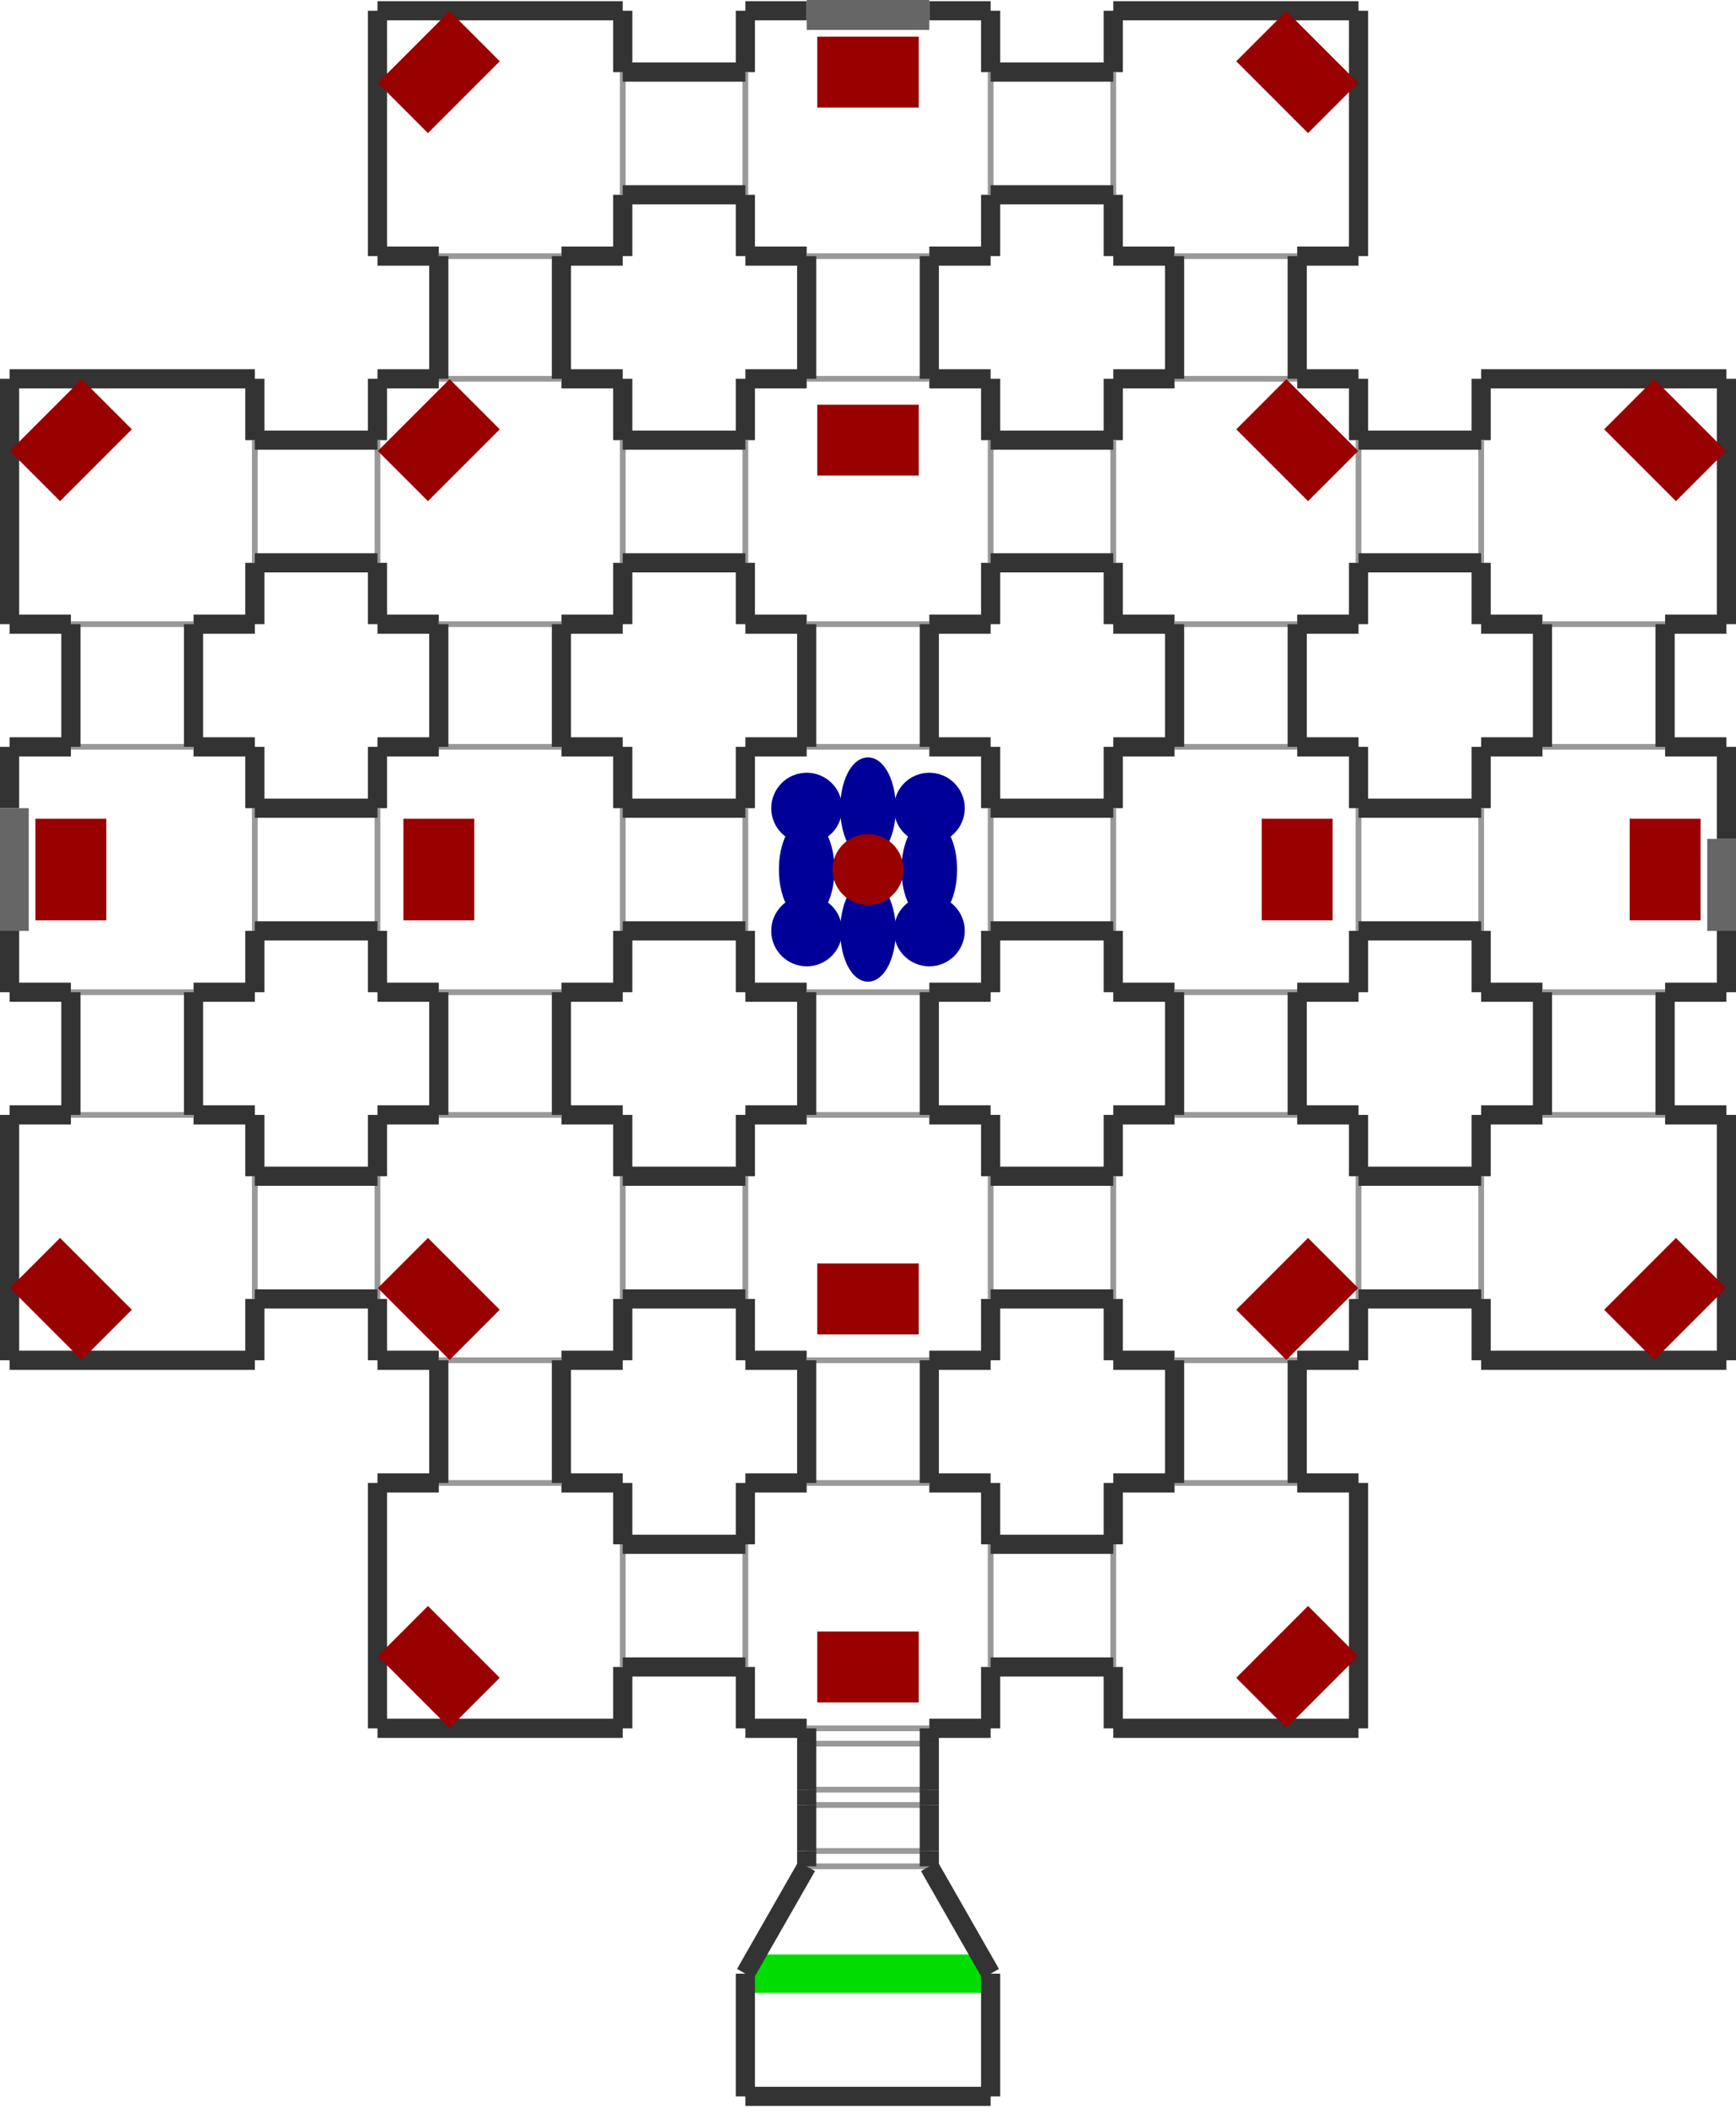 <?xml version="1.0" encoding="utf-8" ?>
<svg baseProfile="tiny" height="1024" version="1.2" viewBox="0 0 906 1098" width="844" xmlns="http://www.w3.org/2000/svg" xmlns:ev="http://www.w3.org/2001/xml-events" xmlns:xlink="http://www.w3.org/1999/xlink"><defs /><line stroke="#333" stroke-width="10" x1="389.0" x2="421.0" y1="709.0" y2="709.0" /><line stroke="#333" stroke-width="10" x1="517.0" x2="517.0" y1="709.0" y2="677.0" /><line stroke="#333" stroke-width="10" x1="517.0" x2="485.0" y1="581.0" y2="581.0" /><line stroke="#333" stroke-width="10" x1="389.0" x2="389.0" y1="581.0" y2="613.0" /><line stroke="#333" stroke-width="10" x1="389.0" x2="421.0" y1="517.0" y2="517.0" /><line stroke="#333" stroke-width="10" x1="517.0" x2="517.0" y1="517.0" y2="485.0" /><line stroke="#333" stroke-width="10" x1="517.0" x2="485.0" y1="389.0" y2="389.0" /><line stroke="#333" stroke-width="10" x1="389.0" x2="389.0" y1="389.0" y2="421.0" /><line stroke="#333" stroke-width="10" x1="197.0" x2="229.0" y1="517.0" y2="517.0" /><line stroke="#333" stroke-width="10" x1="325.0" x2="325.0" y1="517.0" y2="485.0" /><line stroke="#333" stroke-width="10" x1="325.0" x2="293.0" y1="389.0" y2="389.0" /><line stroke="#333" stroke-width="10" x1="197.0" x2="197.0" y1="389.0" y2="421.0" /><line stroke="#333" stroke-width="10" x1="581.0" x2="613.0" y1="517.0" y2="517.0" /><line stroke="#333" stroke-width="10" x1="709.0" x2="709.0" y1="517.0" y2="485.0" /><line stroke="#333" stroke-width="10" x1="709.0" x2="677.0" y1="389.0" y2="389.0" /><line stroke="#333" stroke-width="10" x1="581.0" x2="581.0" y1="389.0" y2="421.0" /><line stroke="#333" stroke-width="10" x1="197.0" x2="229.0" y1="709.0" y2="709.0" /><line stroke="#333" stroke-width="10" x1="325.0" x2="325.0" y1="709.0" y2="677.0" /><line stroke="#333" stroke-width="10" x1="325.0" x2="293.0" y1="581.0" y2="581.0" /><line stroke="#333" stroke-width="10" x1="197.0" x2="197.0" y1="581.0" y2="613.0" /><line stroke="#333" stroke-width="10" x1="581.0" x2="613.0" y1="709.0" y2="709.0" /><line stroke="#333" stroke-width="10" x1="709.0" x2="709.0" y1="709.0" y2="677.0" /><line stroke="#333" stroke-width="10" x1="709.0" x2="677.0" y1="581.0" y2="581.0" /><line stroke="#333" stroke-width="10" x1="581.0" x2="581.0" y1="581.0" y2="613.0" /><line stroke="#333" stroke-width="10" x1="325.0" x2="325.0" y1="901.0" y2="869.0" /><line stroke="#333" stroke-width="10" x1="325.0" x2="293.0" y1="773.0" y2="773.0" /><line stroke="#333" stroke-width="10" x1="133.0" x2="133.0" y1="709.0" y2="677.0" /><line stroke="#333" stroke-width="10" x1="133.0" x2="101.0" y1="581.0" y2="581.0" /><line stroke="#333" stroke-width="10" x1="709.0" x2="709.0" y1="901.0" y2="773.0" /><line stroke="#333" stroke-width="10" x1="709.0" x2="677.0" y1="773.0" y2="773.0" /><line stroke="#333" stroke-width="10" x1="581.0" x2="581.0" y1="773.0" y2="805.0" /><line stroke="#333" stroke-width="10" x1="901.0" x2="869.0" y1="581.0" y2="581.0" /><line stroke="#333" stroke-width="10" x1="773.0" x2="773.0" y1="581.0" y2="613.0" /><line stroke="#333" stroke-width="10" x1="5.0" x2="37.0" y1="517.0" y2="517.0" /><line stroke="#333" stroke-width="10" x1="133.0" x2="133.0" y1="517.0" y2="485.0" /><line stroke="#333" stroke-width="10" x1="133.0" x2="101.0" y1="389.0" y2="389.0" /><line stroke="#333" stroke-width="10" x1="5.0" x2="5.0" y1="389.0" y2="421.0" /><line stroke="#333" stroke-width="10" x1="773.0" x2="805.0" y1="517.0" y2="517.0" /><line stroke="#333" stroke-width="10" x1="901.0" x2="869.0" y1="389.0" y2="389.0" /><line stroke="#333" stroke-width="10" x1="773.0" x2="773.0" y1="389.0" y2="421.0" /><line stroke="#333" stroke-width="10" x1="197.0" x2="229.0" y1="325.0" y2="325.0" /><line stroke="#333" stroke-width="10" x1="325.0" x2="325.0" y1="325.0" y2="293.0" /><line stroke="#333" stroke-width="10" x1="325.0" x2="293.0" y1="197.0" y2="197.0" /><line stroke="#333" stroke-width="10" x1="197.0" x2="197.0" y1="197.0" y2="229.0" /><line stroke="#333" stroke-width="10" x1="389.0" x2="421.0" y1="325.0" y2="325.0" /><line stroke="#333" stroke-width="10" x1="517.0" x2="517.0" y1="325.0" y2="293.0" /><line stroke="#333" stroke-width="10" x1="517.0" x2="485.0" y1="197.0" y2="197.0" /><line stroke="#333" stroke-width="10" x1="389.0" x2="389.0" y1="197.0" y2="229.0" /><line stroke="#333" stroke-width="10" x1="581.0" x2="613.0" y1="325.0" y2="325.0" /><line stroke="#333" stroke-width="10" x1="709.0" x2="709.0" y1="325.0" y2="293.0" /><line stroke="#333" stroke-width="10" x1="709.0" x2="677.0" y1="197.0" y2="197.0" /><line stroke="#333" stroke-width="10" x1="581.0" x2="581.0" y1="197.0" y2="229.0" /><line stroke="#333" stroke-width="10" x1="5.0" x2="37.0" y1="325.0" y2="325.0" /><line stroke="#333" stroke-width="10" x1="133.0" x2="133.0" y1="325.0" y2="293.0" /><line stroke="#333" stroke-width="10" x1="773.0" x2="805.0" y1="325.0" y2="325.0" /><line stroke="#333" stroke-width="10" x1="773.0" x2="773.0" y1="197.0" y2="229.0" /><line stroke="#333" stroke-width="10" x1="197.0" x2="229.0" y1="133.0" y2="133.0" /><line stroke="#333" stroke-width="10" x1="325.0" x2="325.0" y1="133.0" y2="101.0" /><line stroke="#333" stroke-width="10" x1="389.0" x2="421.0" y1="133.0" y2="133.0" /><line stroke="#333" stroke-width="10" x1="517.0" x2="517.0" y1="133.0" y2="101.0" /><line stroke="#333" stroke-width="10" x1="389.0" x2="389.0" y1="5.0" y2="37.0" /><line stroke="#333" stroke-width="10" x1="581.0" x2="613.0" y1="133.0" y2="133.0" /><line stroke="#333" stroke-width="10" x1="581.0" x2="581.0" y1="5.0" y2="37.0" /><line stroke="#333" stroke-width="10" x1="517.0" x2="517.0" y1="901.0" y2="869.0" /><line stroke="#333" stroke-width="10" x1="517.0" x2="485.0" y1="773.0" y2="773.0" /><line stroke="#333" stroke-width="10" x1="389.0" x2="389.0" y1="773.0" y2="805.0" /><line stroke="#999" stroke-width="3" x1="421.0" x2="485.0" y1="709.0" y2="709.0" /><line stroke="#999" stroke-width="3" x1="517.0" x2="517.0" y1="677.0" y2="613.0" /><line stroke="#999" stroke-width="3" x1="421.0" x2="485.0" y1="517.0" y2="517.0" /><line stroke="#999" stroke-width="3" x1="517.0" x2="517.0" y1="485.0" y2="421.0" /><line stroke="#999" stroke-width="3" x1="229.0" x2="293.0" y1="517.0" y2="517.0" /><line stroke="#999" stroke-width="3" x1="613.0" x2="677.0" y1="517.0" y2="517.0" /><line stroke="#999" stroke-width="3" x1="709.0" x2="709.0" y1="485.0" y2="421.0" /><line stroke="#999" stroke-width="3" x1="229.0" x2="293.0" y1="709.0" y2="709.0" /><line stroke="#999" stroke-width="3" x1="325.0" x2="325.0" y1="677.0" y2="613.0" /><line stroke="#999" stroke-width="3" x1="613.0" x2="677.0" y1="709.0" y2="709.0" /><line stroke="#999" stroke-width="3" x1="709.0" x2="709.0" y1="677.0" y2="613.0" /><line stroke="#999" stroke-width="3" x1="325.0" x2="325.0" y1="869.0" y2="805.0" /><line stroke="#333" stroke-width="10" x1="5.0" x2="133.0" y1="709.0" y2="709.0" /><line stroke="#999" stroke-width="3" x1="133.0" x2="133.0" y1="677.0" y2="613.0" /><line stroke="#333" stroke-width="10" x1="581.0" x2="709.0" y1="901.0" y2="901.0" /><line stroke="#333" stroke-width="10" x1="773.0" x2="901.0" y1="709.0" y2="709.0" /><line stroke="#333" stroke-width="10" x1="901.0" x2="901.0" y1="709.0" y2="581.0" /><line stroke="#999" stroke-width="3" x1="37.0" x2="101.0" y1="517.0" y2="517.0" /><line stroke="#999" stroke-width="3" x1="133.0" x2="133.0" y1="485.0" y2="421.0" /><line stroke="#999" stroke-width="3" x1="805.0" x2="869.0" y1="517.0" y2="517.0" /><line stroke="#999" stroke-width="3" x1="229.0" x2="293.0" y1="325.0" y2="325.0" /><line stroke="#999" stroke-width="3" x1="325.0" x2="325.0" y1="293.0" y2="229.0" /><line stroke="#999" stroke-width="3" x1="197.0" x2="197.0" y1="229.0" y2="293.0" /><line stroke="#999" stroke-width="3" x1="421.0" x2="485.0" y1="325.0" y2="325.0" /><line stroke="#999" stroke-width="3" x1="517.0" x2="517.0" y1="293.0" y2="229.0" /><line stroke="#999" stroke-width="3" x1="613.0" x2="677.0" y1="325.0" y2="325.0" /><line stroke="#999" stroke-width="3" x1="709.0" x2="709.0" y1="293.0" y2="229.0" /><line stroke="#999" stroke-width="3" x1="37.0" x2="101.0" y1="325.0" y2="325.0" /><line stroke="#999" stroke-width="3" x1="805.0" x2="869.0" y1="325.0" y2="325.0" /><line stroke="#333" stroke-width="10" x1="901.0" x2="901.0" y1="325.0" y2="197.0" /><line stroke="#999" stroke-width="3" x1="229.0" x2="293.0" y1="133.0" y2="133.0" /><line stroke="#999" stroke-width="3" x1="325.0" x2="325.0" y1="101.0" y2="37.0" /><line stroke="#999" stroke-width="3" x1="421.0" x2="485.0" y1="133.0" y2="133.0" /><line stroke="#999" stroke-width="3" x1="517.0" x2="517.0" y1="101.0" y2="37.0" /><line stroke="#999" stroke-width="3" x1="613.0" x2="677.0" y1="133.0" y2="133.0" /><line stroke="#333" stroke-width="10" x1="709.0" x2="709.0" y1="133.0" y2="5.0" /><line stroke="#333" stroke-width="10" x1="709.0" x2="581.0" y1="5.0" y2="5.0" /><line stroke="#333" stroke-width="10" x1="389.0" x2="421.0" y1="901.0" y2="901.0" /><line stroke="#999" stroke-width="3" x1="517.0" x2="517.0" y1="869.0" y2="805.0" /><line stroke="#999" stroke-width="3" x1="485.0" x2="421.0" y1="581.0" y2="581.0" /><line stroke="#999" stroke-width="3" x1="389.0" x2="389.0" y1="613.0" y2="677.0" /><line stroke="#999" stroke-width="3" x1="485.0" x2="421.0" y1="389.0" y2="389.0" /><line stroke="#999" stroke-width="3" x1="389.0" x2="389.0" y1="421.0" y2="485.0" /><line stroke="#999" stroke-width="3" x1="325.0" x2="325.0" y1="485.0" y2="421.0" /><line stroke="#999" stroke-width="3" x1="293.0" x2="229.0" y1="389.0" y2="389.0" /><line stroke="#999" stroke-width="3" x1="197.0" x2="197.0" y1="421.0" y2="485.0" /><line stroke="#999" stroke-width="3" x1="677.0" x2="613.0" y1="389.0" y2="389.0" /><line stroke="#999" stroke-width="3" x1="581.0" x2="581.0" y1="421.0" y2="485.0" /><line stroke="#999" stroke-width="3" x1="293.0" x2="229.0" y1="581.0" y2="581.0" /><line stroke="#999" stroke-width="3" x1="197.0" x2="197.0" y1="613.0" y2="677.0" /><line stroke="#999" stroke-width="3" x1="677.0" x2="613.0" y1="581.0" y2="581.0" /><line stroke="#999" stroke-width="3" x1="581.0" x2="581.0" y1="613.0" y2="677.0" /><line stroke="#333" stroke-width="10" x1="197.0" x2="325.0" y1="901.0" y2="901.0" /><line stroke="#999" stroke-width="3" x1="293.0" x2="229.0" y1="773.0" y2="773.0" /><line stroke="#333" stroke-width="10" x1="197.0" x2="197.0" y1="773.0" y2="901.0" /><line stroke="#999" stroke-width="3" x1="101.0" x2="37.0" y1="581.0" y2="581.0" /><line stroke="#333" stroke-width="10" x1="5.0" x2="5.0" y1="581.0" y2="709.0" /><line stroke="#999" stroke-width="3" x1="677.0" x2="613.0" y1="773.0" y2="773.0" /><line stroke="#999" stroke-width="3" x1="581.0" x2="581.0" y1="805.0" y2="869.0" /><line stroke="#999" stroke-width="3" x1="869.0" x2="805.0" y1="581.0" y2="581.0" /><line stroke="#999" stroke-width="3" x1="773.0" x2="773.0" y1="613.0" y2="677.0" /><line stroke="#999" stroke-width="3" x1="101.0" x2="37.0" y1="389.0" y2="389.0" /><line stroke="#333" stroke-width="10" x1="901.0" x2="901.0" y1="517.0" y2="485.0" /><line stroke="#999" stroke-width="3" x1="869.0" x2="805.0" y1="389.0" y2="389.0" /><line stroke="#999" stroke-width="3" x1="773.0" x2="773.0" y1="421.0" y2="485.0" /><line stroke="#999" stroke-width="3" x1="293.0" x2="229.0" y1="197.0" y2="197.0" /><line stroke="#999" stroke-width="3" x1="485.0" x2="421.0" y1="197.0" y2="197.0" /><line stroke="#999" stroke-width="3" x1="389.0" x2="389.0" y1="229.0" y2="293.0" /><line stroke="#999" stroke-width="3" x1="677.0" x2="613.0" y1="197.0" y2="197.0" /><line stroke="#999" stroke-width="3" x1="581.0" x2="581.0" y1="229.0" y2="293.0" /><line stroke="#999" stroke-width="3" x1="133.0" x2="133.0" y1="293.0" y2="229.0" /><line stroke="#333" stroke-width="10" x1="133.0" x2="5.0" y1="197.0" y2="197.0" /><line stroke="#333" stroke-width="10" x1="901.0" x2="773.0" y1="197.0" y2="197.0" /><line stroke="#999" stroke-width="3" x1="773.0" x2="773.0" y1="229.0" y2="293.0" /><line stroke="#333" stroke-width="10" x1="325.0" x2="197.0" y1="5.0" y2="5.0" /><line stroke="#333" stroke-width="10" x1="197.0" x2="197.0" y1="5.0" y2="133.0" /><line stroke="#333" stroke-width="10" x1="517.0" x2="485.0" y1="5.0" y2="5.0" /><line stroke="#999" stroke-width="3" x1="389.0" x2="389.0" y1="37.0" y2="101.0" /><line stroke="#999" stroke-width="3" x1="581.0" x2="581.0" y1="37.0" y2="101.0" /><line stroke="#999" stroke-width="3" x1="485.0" x2="421.0" y1="773.0" y2="773.0" /><line stroke="#999" stroke-width="3" x1="389.0" x2="389.0" y1="805.0" y2="869.0" /><line stroke="#333" stroke-width="10" x1="485.0" x2="517.0" y1="709.0" y2="709.0" /><line stroke="#333" stroke-width="10" x1="517.0" x2="517.0" y1="613.0" y2="581.0" /><line stroke="#333" stroke-width="10" x1="421.0" x2="389.0" y1="581.0" y2="581.0" /><line stroke="#333" stroke-width="10" x1="389.0" x2="389.0" y1="677.0" y2="709.0" /><line stroke="#333" stroke-width="10" x1="485.0" x2="517.0" y1="517.0" y2="517.0" /><line stroke="#333" stroke-width="10" x1="517.0" x2="517.0" y1="421.0" y2="389.0" /><line stroke="#333" stroke-width="10" x1="421.0" x2="389.0" y1="389.0" y2="389.0" /><line stroke="#333" stroke-width="10" x1="389.0" x2="389.0" y1="485.0" y2="517.0" /><line stroke="#333" stroke-width="10" x1="293.0" x2="325.0" y1="517.0" y2="517.0" /><line stroke="#333" stroke-width="10" x1="325.0" x2="325.0" y1="421.0" y2="389.0" /><line stroke="#333" stroke-width="10" x1="229.0" x2="197.0" y1="389.0" y2="389.0" /><line stroke="#333" stroke-width="10" x1="197.0" x2="197.0" y1="485.0" y2="517.0" /><line stroke="#333" stroke-width="10" x1="677.0" x2="709.0" y1="517.0" y2="517.0" /><line stroke="#333" stroke-width="10" x1="709.0" x2="709.0" y1="421.0" y2="389.0" /><line stroke="#333" stroke-width="10" x1="613.0" x2="581.0" y1="389.0" y2="389.0" /><line stroke="#333" stroke-width="10" x1="581.0" x2="581.0" y1="485.0" y2="517.0" /><line stroke="#333" stroke-width="10" x1="293.0" x2="325.0" y1="709.0" y2="709.0" /><line stroke="#333" stroke-width="10" x1="325.0" x2="325.0" y1="613.0" y2="581.0" /><line stroke="#333" stroke-width="10" x1="229.0" x2="197.0" y1="581.0" y2="581.0" /><line stroke="#333" stroke-width="10" x1="197.0" x2="197.0" y1="677.0" y2="709.0" /><line stroke="#333" stroke-width="10" x1="677.0" x2="709.0" y1="709.0" y2="709.0" /><line stroke="#333" stroke-width="10" x1="709.0" x2="709.0" y1="613.0" y2="581.0" /><line stroke="#333" stroke-width="10" x1="613.0" x2="581.0" y1="581.0" y2="581.0" /><line stroke="#333" stroke-width="10" x1="581.0" x2="581.0" y1="677.0" y2="709.0" /><line stroke="#333" stroke-width="10" x1="325.0" x2="325.0" y1="805.0" y2="773.0" /><line stroke="#333" stroke-width="10" x1="229.0" x2="197.0" y1="773.0" y2="773.0" /><line stroke="#333" stroke-width="10" x1="133.0" x2="133.0" y1="613.0" y2="581.0" /><line stroke="#333" stroke-width="10" x1="37.0" x2="5.0" y1="581.0" y2="581.0" /><line stroke="#333" stroke-width="10" x1="613.0" x2="581.0" y1="773.0" y2="773.0" /><line stroke="#333" stroke-width="10" x1="581.0" x2="581.0" y1="869.0" y2="901.0" /><line stroke="#333" stroke-width="10" x1="805.0" x2="773.0" y1="581.0" y2="581.0" /><line stroke="#333" stroke-width="10" x1="773.0" x2="773.0" y1="677.0" y2="709.0" /><line stroke="#333" stroke-width="10" x1="101.0" x2="133.0" y1="517.0" y2="517.0" /><line stroke="#333" stroke-width="10" x1="133.0" x2="133.0" y1="421.0" y2="389.0" /><line stroke="#333" stroke-width="10" x1="37.0" x2="5.0" y1="389.0" y2="389.0" /><line stroke="#333" stroke-width="10" x1="869.0" x2="901.0" y1="517.0" y2="517.0" /><line stroke="#333" stroke-width="10" x1="805.0" x2="773.0" y1="389.0" y2="389.0" /><line stroke="#333" stroke-width="10" x1="773.0" x2="773.0" y1="485.0" y2="517.0" /><line stroke="#333" stroke-width="10" x1="293.0" x2="325.0" y1="325.0" y2="325.0" /><line stroke="#333" stroke-width="10" x1="325.0" x2="325.0" y1="229.0" y2="197.0" /><line stroke="#333" stroke-width="10" x1="229.0" x2="197.0" y1="197.0" y2="197.0" /><line stroke="#333" stroke-width="10" x1="197.0" x2="197.0" y1="293.0" y2="325.0" /><line stroke="#333" stroke-width="10" x1="485.0" x2="517.0" y1="325.0" y2="325.0" /><line stroke="#333" stroke-width="10" x1="517.0" x2="517.0" y1="229.0" y2="197.0" /><line stroke="#333" stroke-width="10" x1="421.0" x2="389.0" y1="197.0" y2="197.0" /><line stroke="#333" stroke-width="10" x1="389.0" x2="389.0" y1="293.0" y2="325.0" /><line stroke="#333" stroke-width="10" x1="677.0" x2="709.0" y1="325.0" y2="325.0" /><line stroke="#333" stroke-width="10" x1="709.0" x2="709.0" y1="229.0" y2="197.0" /><line stroke="#333" stroke-width="10" x1="613.0" x2="581.0" y1="197.0" y2="197.0" /><line stroke="#333" stroke-width="10" x1="581.0" x2="581.0" y1="293.0" y2="325.0" /><line stroke="#333" stroke-width="10" x1="101.0" x2="133.0" y1="325.0" y2="325.0" /><line stroke="#333" stroke-width="10" x1="133.0" x2="133.0" y1="229.0" y2="197.0" /><line stroke="#333" stroke-width="10" x1="5.0" x2="5.0" y1="197.0" y2="325.0" /><line stroke="#333" stroke-width="10" x1="869.0" x2="901.0" y1="325.0" y2="325.0" /><line stroke="#333" stroke-width="10" x1="773.0" x2="773.0" y1="293.0" y2="325.0" /><line stroke="#333" stroke-width="10" x1="293.0" x2="325.0" y1="133.0" y2="133.0" /><line stroke="#333" stroke-width="10" x1="325.0" x2="325.0" y1="37.0" y2="5.0" /><line stroke="#333" stroke-width="10" x1="485.0" x2="517.0" y1="133.0" y2="133.0" /><line stroke="#333" stroke-width="10" x1="517.0" x2="517.0" y1="37.0" y2="5.0" /><line stroke="#333" stroke-width="10" x1="389.0" x2="389.0" y1="101.0" y2="133.0" /><line stroke="#333" stroke-width="10" x1="677.0" x2="709.0" y1="133.0" y2="133.0" /><line stroke="#333" stroke-width="10" x1="581.0" x2="581.0" y1="101.0" y2="133.0" /><line stroke="#333" stroke-width="10" x1="517.0" x2="517.0" y1="805.0" y2="773.0" /><line stroke="#333" stroke-width="10" x1="421.0" x2="389.0" y1="773.0" y2="773.0" /><line stroke="#333" stroke-width="10" x1="389.0" x2="389.0" y1="869.0" y2="901.0" /><line stroke="#333" stroke-width="10" x1="485.0" x2="485.0" y1="773.0" y2="709.0" /><line stroke="#333" stroke-width="10" x1="421.0" x2="421.0" y1="709.0" y2="773.0" /><line stroke="#333" stroke-width="10" x1="325.0" x2="389.0" y1="869.0" y2="869.0" /><line stroke="#333" stroke-width="10" x1="389.0" x2="325.0" y1="805.0" y2="805.0" /><line stroke="#333" stroke-width="10" x1="517.0" x2="581.0" y1="869.0" y2="869.0" /><line stroke="#333" stroke-width="10" x1="581.0" x2="517.0" y1="805.0" y2="805.0" /><line stroke="#333" stroke-width="10" x1="293.0" x2="293.0" y1="773.0" y2="709.0" /><line stroke="#333" stroke-width="10" x1="229.0" x2="229.0" y1="709.0" y2="773.0" /><line stroke="#333" stroke-width="10" x1="677.0" x2="677.0" y1="773.0" y2="709.0" /><line stroke="#333" stroke-width="10" x1="613.0" x2="613.0" y1="709.0" y2="773.0" /><line stroke="#333" stroke-width="10" x1="133.0" x2="197.0" y1="677.0" y2="677.0" /><line stroke="#333" stroke-width="10" x1="197.0" x2="133.0" y1="613.0" y2="613.0" /><line stroke="#333" stroke-width="10" x1="325.0" x2="389.0" y1="677.0" y2="677.0" /><line stroke="#333" stroke-width="10" x1="389.0" x2="325.0" y1="613.0" y2="613.0" /><line stroke="#333" stroke-width="10" x1="517.0" x2="581.0" y1="677.0" y2="677.0" /><line stroke="#333" stroke-width="10" x1="581.0" x2="517.0" y1="613.0" y2="613.0" /><line stroke="#333" stroke-width="10" x1="709.0" x2="773.0" y1="677.0" y2="677.0" /><line stroke="#333" stroke-width="10" x1="773.0" x2="709.0" y1="613.0" y2="613.0" /><line stroke="#333" stroke-width="10" x1="101.0" x2="101.0" y1="581.0" y2="517.0" /><line stroke="#333" stroke-width="10" x1="37.0" x2="37.0" y1="517.0" y2="581.0" /><line stroke="#333" stroke-width="10" x1="293.0" x2="293.0" y1="581.0" y2="517.0" /><line stroke="#333" stroke-width="10" x1="229.0" x2="229.0" y1="517.0" y2="581.0" /><line stroke="#333" stroke-width="10" x1="485.0" x2="485.0" y1="581.0" y2="517.0" /><line stroke="#333" stroke-width="10" x1="421.0" x2="421.0" y1="517.0" y2="581.0" /><line stroke="#333" stroke-width="10" x1="677.0" x2="677.0" y1="581.0" y2="517.0" /><line stroke="#333" stroke-width="10" x1="613.0" x2="613.0" y1="517.0" y2="581.0" /><line stroke="#333" stroke-width="10" x1="869.0" x2="869.0" y1="581.0" y2="517.0" /><line stroke="#333" stroke-width="10" x1="805.0" x2="805.0" y1="517.0" y2="581.0" /><line stroke="#333" stroke-width="10" x1="869.0" x2="869.0" y1="389.0" y2="325.0" /><line stroke="#333" stroke-width="10" x1="805.0" x2="805.0" y1="325.0" y2="389.0" /><line stroke="#333" stroke-width="10" x1="677.0" x2="677.0" y1="389.0" y2="325.0" /><line stroke="#333" stroke-width="10" x1="613.0" x2="613.0" y1="325.0" y2="389.0" /><line stroke="#333" stroke-width="10" x1="517.0" x2="581.0" y1="485.0" y2="485.0" /><line stroke="#333" stroke-width="10" x1="581.0" x2="517.0" y1="421.0" y2="421.0" /><line stroke="#333" stroke-width="10" x1="709.0" x2="773.0" y1="485.0" y2="485.0" /><line stroke="#333" stroke-width="10" x1="773.0" x2="709.0" y1="421.0" y2="421.0" /><line stroke="#333" stroke-width="10" x1="325.0" x2="389.0" y1="485.0" y2="485.0" /><line stroke="#333" stroke-width="10" x1="389.0" x2="325.0" y1="421.0" y2="421.0" /><line stroke="#333" stroke-width="10" x1="293.0" x2="293.0" y1="389.0" y2="325.0" /><line stroke="#333" stroke-width="10" x1="229.0" x2="229.0" y1="325.0" y2="389.0" /><line stroke="#333" stroke-width="10" x1="485.0" x2="485.0" y1="389.0" y2="325.0" /><line stroke="#333" stroke-width="10" x1="421.0" x2="421.0" y1="325.0" y2="389.0" /><line stroke="#333" stroke-width="10" x1="101.0" x2="101.0" y1="389.0" y2="325.0" /><line stroke="#333" stroke-width="10" x1="37.0" x2="37.0" y1="325.0" y2="389.0" /><line stroke="#333" stroke-width="10" x1="133.0" x2="197.0" y1="485.0" y2="485.0" /><line stroke="#333" stroke-width="10" x1="197.0" x2="133.0" y1="421.0" y2="421.0" /><line stroke="#333" stroke-width="10" x1="133.0" x2="197.0" y1="293.0" y2="293.0" /><line stroke="#333" stroke-width="10" x1="197.0" x2="133.0" y1="229.0" y2="229.0" /><line stroke="#333" stroke-width="10" x1="325.0" x2="389.0" y1="293.0" y2="293.0" /><line stroke="#333" stroke-width="10" x1="389.0" x2="325.0" y1="229.0" y2="229.0" /><line stroke="#333" stroke-width="10" x1="293.0" x2="293.0" y1="197.0" y2="133.0" /><line stroke="#333" stroke-width="10" x1="229.0" x2="229.0" y1="133.0" y2="197.0" /><line stroke="#333" stroke-width="10" x1="325.0" x2="389.0" y1="101.0" y2="101.0" /><line stroke="#333" stroke-width="10" x1="389.0" x2="325.0" y1="37.0" y2="37.0" /><line stroke="#333" stroke-width="10" x1="485.0" x2="485.0" y1="197.0" y2="133.0" /><line stroke="#333" stroke-width="10" x1="421.0" x2="421.0" y1="133.0" y2="197.0" /><line stroke="#333" stroke-width="10" x1="517.0" x2="581.0" y1="293.0" y2="293.0" /><line stroke="#333" stroke-width="10" x1="581.0" x2="517.0" y1="229.0" y2="229.0" /><line stroke="#333" stroke-width="10" x1="517.0" x2="581.0" y1="101.0" y2="101.0" /><line stroke="#333" stroke-width="10" x1="581.0" x2="517.0" y1="37.0" y2="37.0" /><line stroke="#333" stroke-width="10" x1="677.0" x2="677.0" y1="197.0" y2="133.0" /><line stroke="#333" stroke-width="10" x1="613.0" x2="613.0" y1="133.0" y2="197.0" /><line stroke="#333" stroke-width="10" x1="709.0" x2="773.0" y1="293.0" y2="293.0" /><line stroke="#333" stroke-width="10" x1="773.0" x2="709.0" y1="229.0" y2="229.0" /><line stroke="#666" stroke-width="20" x1="5.0" x2="5.0" y1="421.0" y2="485.0" /><line stroke="#333" stroke-width="10" x1="5.0" x2="5.0" y1="485.0" y2="517.0" /><line stroke="#333" stroke-width="10" x1="421.0" x2="389.0" y1="5.0" y2="5.0" /><line stroke="#666" stroke-width="20" x1="485.0" x2="421.0" y1="5.0" y2="5.0" /><line stroke="#999" stroke-width="3" x1="421.0" x2="485.0" y1="901.0" y2="901.0" /><line stroke="#333" stroke-width="10" x1="485.0" x2="517.0" y1="901.0" y2="901.0" /><line stroke="#666" stroke-width="20" x1="901.0" x2="901.0" y1="485.0" y2="437.0" /><line stroke="#333" stroke-width="10" x1="901.0" x2="901.0" y1="437.0" y2="389.0" /><line stroke="#999" stroke-width="3" x1="485.0" x2="421.0" y1="909.0" y2="909.0" /><line stroke="#333" stroke-width="10" x1="485.0" x2="485.0" y1="909.0" y2="901.0" /><line stroke="#333" stroke-width="10" x1="421.0" x2="421.0" y1="901.0" y2="909.0" /><line stroke="#999" stroke-width="3" x1="421.0" x2="485.0" y1="933.0" y2="933.0" /><line stroke="#333" stroke-width="10" x1="485.0" x2="485.0" y1="933.0" y2="909.0" /><line stroke="#333" stroke-width="10" x1="421.0" x2="421.0" y1="909.0" y2="933.0" /><line stroke="#999" stroke-width="3" x1="485.0" x2="421.0" y1="941.0" y2="941.0" /><line stroke="#333" stroke-width="10" x1="485.0" x2="485.0" y1="941.0" y2="933.0" /><line stroke="#333" stroke-width="10" x1="421.0" x2="421.0" y1="933.0" y2="941.0" /><line stroke="#999" stroke-width="3" x1="421.0" x2="485.0" y1="965.0" y2="965.0" /><line stroke="#333" stroke-width="10" x1="485.0" x2="485.0" y1="965.0" y2="941.0" /><line stroke="#333" stroke-width="10" x1="421.0" x2="421.0" y1="941.0" y2="965.0" /><line stroke="#999" stroke-width="3" x1="485.0" x2="421.0" y1="973.0" y2="973.0" /><line stroke="#333" stroke-width="10" x1="485.0" x2="485.0" y1="973.0" y2="965.0" /><line stroke="#333" stroke-width="10" x1="421.0" x2="421.0" y1="965.0" y2="973.0" /><line stroke="#0d0" stroke-width="20" x1="389.0" x2="517.0" y1="1029.0" y2="1029.0" /><line stroke="#333" stroke-width="10" x1="517.0" x2="485.0" y1="1029.0" y2="973.0" /><line stroke="#333" stroke-width="10" x1="421.0" x2="389.0" y1="973.0" y2="1029.0" /><line stroke="#333" stroke-width="10" x1="389.0" x2="517.0" y1="1093.0" y2="1093.0" /><line stroke="#333" stroke-width="10" x1="517.0" x2="517.0" y1="1093.0" y2="1029.0" /><line stroke="#333" stroke-width="10" x1="389.0" x2="389.0" y1="1029.0" y2="1093.0" /><rect fill="#900" height="48" stroke="#900" stroke-width="5" transform="rotate(315,229.0,869.0)" width="32" x="213.0" y="845.0" /><rect fill="#900" height="48" stroke="#900" stroke-width="5" transform="rotate(315,37.0,677.0)" width="32" x="21.0" y="653.0" /><rect fill="#900" height="48" stroke="#900" stroke-width="5" transform="rotate(225,677.0,869.0)" width="32" x="661.0" y="845.0" /><rect fill="#900" height="48" stroke="#900" stroke-width="5" transform="rotate(270,453.0,869.0)" width="32" x="437.0" y="845.0" /><rect fill="#900" height="48" stroke="#900" stroke-width="5" transform="rotate(225,869.0,677.0)" width="32" x="853.0" y="653.0" /><rect fill="#900" height="48" stroke="#900" stroke-width="5" transform="rotate(225,677.0,677.0)" width="32" x="661.0" y="653.0" /><rect fill="#900" height="48" stroke="#900" stroke-width="5" transform="rotate(270,453.0,677.0)" width="32" x="437.0" y="653.0" /><rect fill="#900" height="48" stroke="#900" stroke-width="5" transform="rotate(315,229.0,677.0)" width="32" x="213.0" y="653.0" /><rect fill="#900" height="48" stroke="#900" stroke-width="5" transform="rotate(0,37.0,453.0)" width="32" x="21.0" y="429.0" /><rect fill="#900" height="48" stroke="#900" stroke-width="5" transform="rotate(0,229.0,453.0)" width="32" x="213.0" y="429.0" /><rect fill="#900" height="48" stroke="#900" stroke-width="5" transform="rotate(45,37.0,229.0)" width="32" x="21.0" y="205.0" /><rect fill="#900" height="48" stroke="#900" stroke-width="5" transform="rotate(45,229.0,229.0)" width="32" x="213.0" y="205.0" /><rect fill="#900" height="48" stroke="#900" stroke-width="5" transform="rotate(45,229.0,37.0)" width="32" x="213.0" y="13.0" /><rect fill="#900" height="48" stroke="#900" stroke-width="5" transform="rotate(90,453.0,37.0)" width="32" x="437.0" y="13.0" /><rect fill="#900" height="48" stroke="#900" stroke-width="5" transform="rotate(90,453.0,229.0)" width="32" x="437.0" y="205.0" /><rect fill="#900" height="48" stroke="#900" stroke-width="5" transform="rotate(135,677.0,229.0)" width="32" x="661.0" y="205.0" /><rect fill="#900" height="48" stroke="#900" stroke-width="5" transform="rotate(135,677.0,37.0)" width="32" x="661.0" y="13.0" /><rect fill="#900" height="48" stroke="#900" stroke-width="5" transform="rotate(135,869.0,229.0)" width="32" x="853.0" y="205.0" /><rect fill="#900" height="48" stroke="#900" stroke-width="5" transform="rotate(180,677.0,453.0)" width="32" x="661.0" y="429.0" /><rect fill="#900" height="48" stroke="#900" stroke-width="5" transform="rotate(180,869.0,453.0)" width="32" x="853.0" y="429.0" /><ellipse cx="453.0" cy="421.0" fill="#009" rx="12" ry="24" stroke="#009" stroke-width="5" /><ellipse cx="485.0" cy="453.0" fill="#009" rx="12" ry="24" stroke="#009" stroke-width="5" /><ellipse cx="453.0" cy="485.0" fill="#009" rx="12" ry="24" stroke="#009" stroke-width="5" /><ellipse cx="421.0" cy="453.0" fill="#009" rx="12" ry="24" stroke="#009" stroke-width="5" /><circle cx="421.0" cy="485.0" fill="#009" r="16" stroke="#009" stroke-width="5" /><circle cx="485.0" cy="485.0" fill="#009" r="16" stroke="#009" stroke-width="5" /><circle cx="485.0" cy="421.0" fill="#009" r="16" stroke="#009" stroke-width="5" /><circle cx="421.0" cy="421.0" fill="#009" r="16" stroke="#009" stroke-width="5" /><circle cx="453.0" cy="453.0" fill="#900" r="16" stroke="#900" stroke-width="5" /></svg>